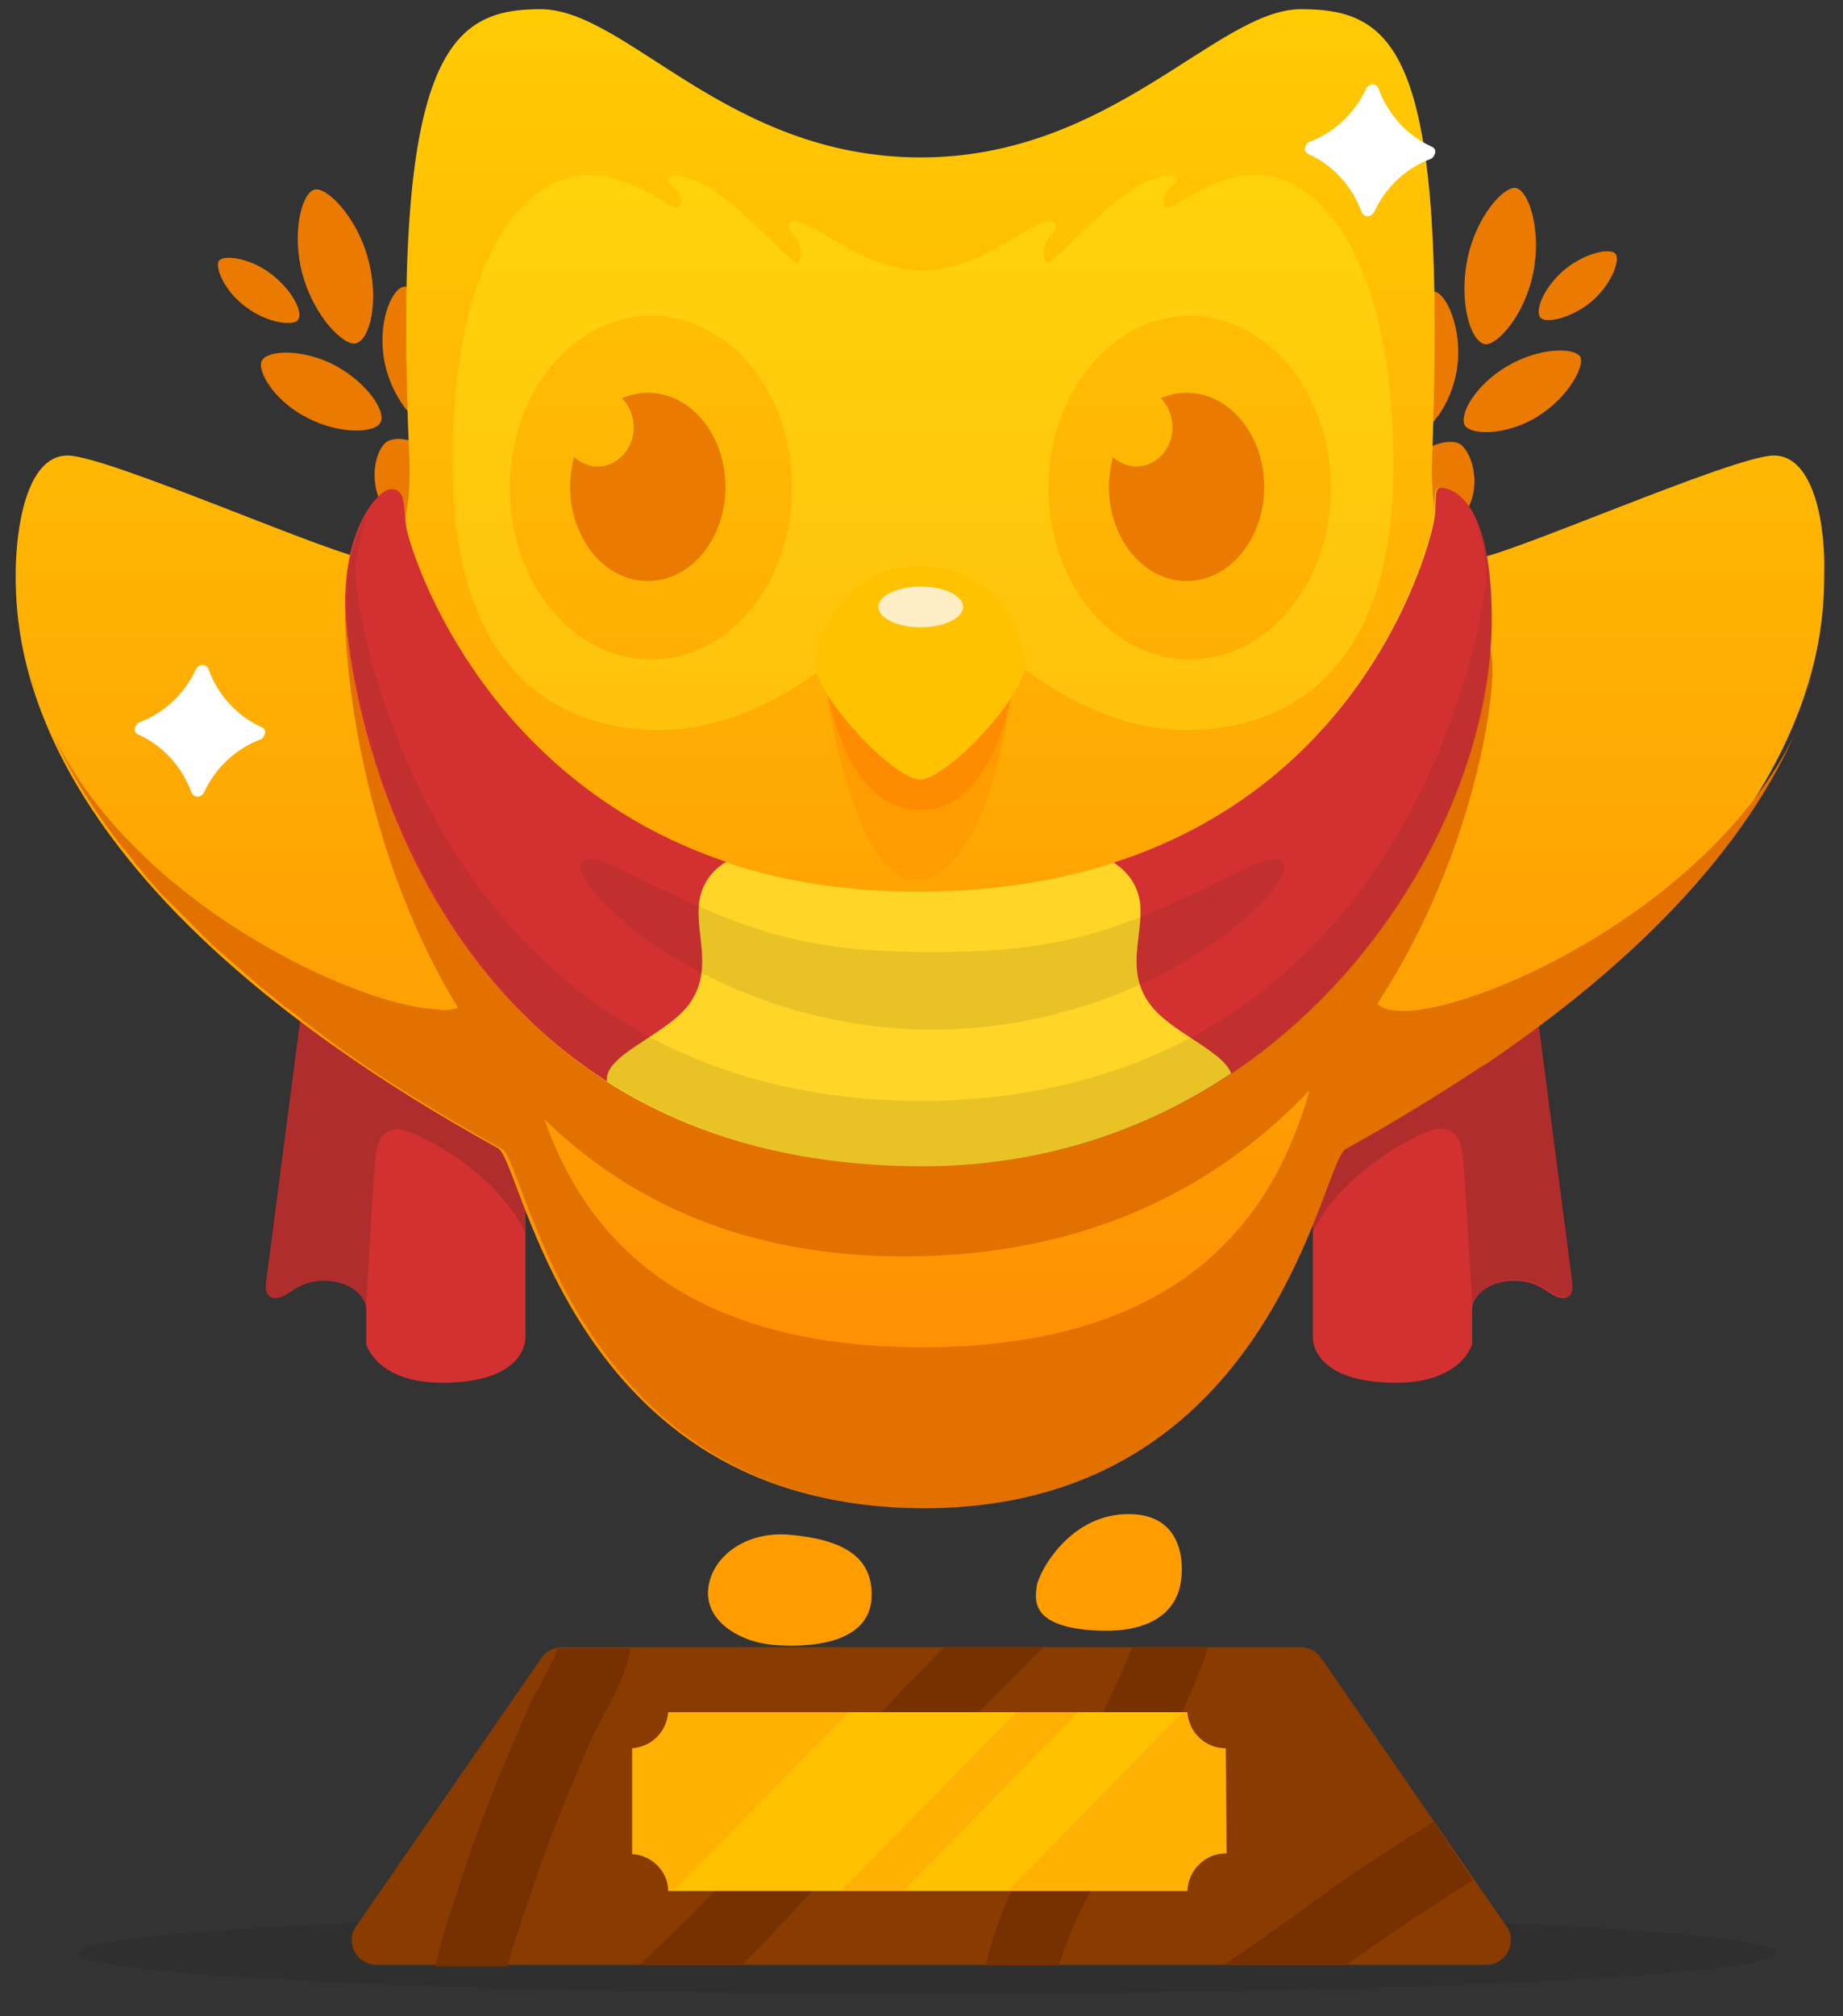 <?xml version="1.0" encoding="UTF-8" standalone="no"?><svg width="235px" height="257px" viewBox="0 0 235 257" version="1.1" xmlns="http://www.w3.org/2000/svg" xmlns:xlink="http://www.w3.org/1999/xlink" xmlns:sketch="http://www.bohemiancoding.com/sketch/ns"><rect x="0" y="0" width="235" height="257" fill="#333333" stroke="none"/><title>es</title><desc>Created with Sketch.</desc><defs><linearGradient x1="50.087%" y1="99.957%" x2="50.087%" y2="-0.025%" id="linearGradient-1"><stop stop-color="#FF8A03" offset="0%"/><stop stop-color="#FFCB03" offset="100%"/></linearGradient></defs><g id="Page-1" stroke="none" stroke-width="1" fill="none" fill-rule="evenodd" sketch:type="MSPage"><g id="es" sketch:type="MSArtboardGroup" transform="translate(0, 0.769)"><g id="Group" sketch:type="MSLayerGroup" transform="translate(2, 0)"><ellipse id="Oval" opacity="0.2" fill="#231F20" sketch:type="MSShapeGroup" cx="116.2" cy="248.2" rx="108.2" ry="5.2"/><path d="M163.8,209.2 L69.7,209.2 C68.7,209.2 67.7,209.7 67.1,210.5 L43.4,244.8 C42.7,245.8 42.7,247 43.2,248 C43.7,249 44.8,249.7 46,249.7 L187.5,249.7 C188.7,249.7 189.7,249.1 190.3,248 C190.8,247 190.8,245.7 190.1,244.8 L166.4,210.5 C165.8,209.7 164.8,209.2 163.8,209.2 L163.8,209.2 L163.8,209.2 Z" id="Shape" fill="#893B00" sketch:type="MSShapeGroup"/><g transform="translate(54, 209)" id="Shape" fill="#773000" sketch:type="MSShapeGroup"><path d="M8.7,40.8 C9.3,38.7 10,36.6 10.6,34.8 C10.9,33.9 11.2,33 11.5,32.2 C13.9,24.7 17,17.4 19.7,11.3 C19.9,10.9 20.3,10.2 20.7,9.4 C22,7 23.9,3.6 24.4,0.3 L15.8,0.3 C15.6,0.3 15.4,0.3 15.1,0.4 C14.5,2.1 13.3,4.2 12.8,5.2 C12.3,6.1 11.8,7 11.5,7.7 C8.7,14 5.5,21.6 2.9,29.5 C2.7,30.3 2.4,31.1 2.1,32 C1.2,34.6 0.2,37.7 -0.5,40.9 L8.7,40.9 L8.7,40.8 Z"/><path d="M126.8,22.5 C125.7,23.2 124.5,23.9 123.4,24.6 C122.5,25.2 121.7,25.7 120.8,26.3 C116.9,28.7 113.1,31.5 109.4,34.2 C106.3,36.4 103.2,38.7 100,40.7 L115.7,40.7 C119.1,38.3 122.3,36 125.6,33.9 C126.5,33.3 127.4,32.8 128.2,32.2 C129.4,31.4 130.6,30.7 131.8,29.9 L126.8,22.5 L126.8,22.5 Z"/><path d="M86,25.7 C86.8,24.2 87.6,22.8 88.3,21.4 C92,14.3 95.6,7.3 98.1,0.2 L88.4,0.2 C86.1,5.8 83.2,11.5 80.2,17.3 C79.5,18.6 78.8,20 78,21.4 C74.8,27.3 71.2,33.9 69.7,40.8 L79,40.8 C80.5,35.8 83.3,30.7 86,25.7 L86,25.7 Z"/><path d="M42.9,36.3 L42.9,36.3 C46.1,32.9 49.1,29.6 52.1,26.3 C58.9,18.9 66,11.2 73.3,4 L74.5,2.8 C75.3,2 76.2,1.1 77.1,0.2 L64.4,0.2 C57.9,6.8 51.6,13.6 45.5,20.2 C42.5,23.5 39.5,26.8 36.4,30 L36.3,30.1 C32.2,34.4 28.6,37.9 25.5,40.7 L38.6,40.7 C40,39.4 41.4,37.9 42.9,36.3 L42.9,36.3 Z"/></g><path d="M36.5,127.5 C36.5,127.5 32,162 31.9,162.8 C31.8,163.7 32,164.7 33.1,164.7 C34.8,164.7 35.7,162.5 39.3,162.5 C42.8,162.5 44.7,164.6 44.7,166.2 L44.7,170.6 C44.7,170.6 46,175.5 54.4,175.5 C62.8,175.5 65,172 65,169.6 L65,149.2 L58.3,135.3 L37.1,125.8 L36.5,127.5 L36.5,127.5 Z" id="Shape" fill="#D33131" sketch:type="MSShapeGroup"/><path d="M193.9,127.5 C193.9,127.5 198.4,162 198.5,162.8 C198.6,163.7 198.4,164.7 197.3,164.7 C195.6,164.7 194.7,162.5 191.1,162.5 C187.6,162.5 185.7,164.6 185.7,166.2 L185.7,170.6 C185.7,170.6 184.4,175.5 176,175.5 C167.6,175.5 165.4,172 165.4,169.6 L165.4,149.2 L172.1,135.3 L193.3,125.8 L193.9,127.5 L193.9,127.5 Z" id="Shape" fill="#D33131" sketch:type="MSShapeGroup"/><path d="M154.3,222.1 C151.7,222.1 149.6,220.1 149.4,217.5 L83.2,217.5 C83,220 81.1,221.9 78.6,222.1 L78.6,235.6 C81.1,235.7 83.2,237.8 83.2,240.3 L149.4,240.3 C149.5,237.7 151.6,235.5 154.3,235.5 L154.4,235.5 L154.3,222.1 L154.3,222.1 L154.3,222.1 Z" id="Shape" fill="#FFB103" sketch:type="MSShapeGroup"/><path d="M105.3,240.2 L127.6,217.5 L106.2,217.5 L83.9,240.2 L105.3,240.2 Z" id="Shape" opacity="0.9" fill="#FFC200" sketch:type="MSShapeGroup"/><path d="M113.2,240.2 L126.6,240.2 L148.8,217.5 L135.5,217.5 L113.2,240.2 Z" id="Shape" opacity="0.9" fill="#FFC200" sketch:type="MSShapeGroup"/><path d="M185.2,64 C183.5,67.3 179.4,68.6 177.9,67.8 C176.1,66.9 175.1,63 176.8,59.6 C178.5,56.2 182.6,55 184.1,55.8 C185.6,56.7 186.9,60.7 185.2,64 L185.2,64 Z" id="Shape" fill="#EA7A00" sketch:type="MSShapeGroup"/><path d="M183.8,46.1 C183.1,51.1 179.8,54.8 178.2,54.5 C176.4,54.2 174.5,49.8 175.3,44.8 C176,39.8 179.3,36.1 180.9,36.4 C182.4,36.6 184.5,41.1 183.8,46.1 L183.8,46.1 Z" id="Shape" fill="#EA7A00" sketch:type="MSShapeGroup"/><path d="M194.1,52.3 C190.1,54.8 185.6,54.7 184.8,53.5 C184,52.1 186.1,48.3 190.2,45.9 C194.3,43.5 198.7,43.5 199.5,44.7 C200.1,45.8 198.1,49.8 194.1,52.3 L194.1,52.3 Z" id="Shape" fill="#EA7A00" sketch:type="MSShapeGroup"/><path d="M193.5,34 C192.4,39.5 188.8,43.4 187.3,43.1 C185.5,42.7 184,37.8 185.1,32.3 C186.2,26.8 189.8,22.9 191.3,23.2 C192.9,23.5 194.6,28.5 193.5,34 L193.5,34 Z" id="Shape" fill="#EA7A00" sketch:type="MSShapeGroup"/><path d="M200.9,37.7 C198.2,39.9 195,40.5 194.4,39.7 C193.7,38.8 194.8,35.9 197.5,33.6 C200.2,31.4 203.4,30.8 204,31.6 C204.6,32.3 203.6,35.4 200.9,37.7 L200.9,37.7 Z" id="Shape" fill="#EA7A00" sketch:type="MSShapeGroup"/><path d="M193.3,125.9 L194,127.4 C194,127.4 198.5,161.9 198.6,162.7 C198.7,163.6 198.5,164.6 197.4,164.6 C195.7,164.6 194.8,162.4 191.2,162.4 C187.7,162.4 185.8,164.5 185.8,166.1 L185.8,166.8 C185.6,163.4 184.8,149.7 184.6,147.6 C184.4,145.2 184.1,143.2 181.7,143.1 C179.8,143 169.2,148.3 165.4,156.3 L165.4,149.3 L172.1,135.4 L193.3,125.9 L193.3,125.9 Z" id="Shape" opacity="0.2" fill="#231F20" sketch:type="MSShapeGroup"/><path d="M46.8,63.7 C48.7,66.9 52.8,67.9 54.3,67 C56,65.9 56.8,62 54.9,58.8 C53,55.6 48.9,54.6 47.4,55.5 C45.9,56.4 44.9,60.5 46.8,63.7 L46.8,63.7 Z" id="Shape" fill="#EA7A00" sketch:type="MSShapeGroup"/><path d="M37.1,126 L36.4,127.5 C36.4,127.5 31.9,162 31.8,162.8 C31.7,163.7 31.9,164.7 33,164.7 C34.7,164.7 35.6,162.5 39.2,162.5 C42.7,162.5 44.6,164.6 44.6,166.2 L44.6,166.9 C44.8,163.5 45.6,149.8 45.8,147.7 C46,145.3 46.3,143.3 48.7,143.2 C50.6,143.1 61.2,148.4 65,156.4 L65,149.4 L58.3,135.5 L37.1,126 L37.1,126 Z" id="Shape" opacity="0.2" fill="#231F20" sketch:type="MSShapeGroup"/><path d="M47.1,45.7 C48.2,50.6 51.7,54.1 53.2,53.7 C55,53.3 56.6,48.8 55.5,43.8 C54.4,38.9 50.9,35.4 49.4,35.8 C47.8,36.2 46,40.8 47.1,45.7 L47.1,45.7 Z" id="Shape" fill="#EA7A00" sketch:type="MSShapeGroup"/><path d="M37.2,52.5 C41.4,54.7 45.9,54.4 46.5,53.1 C47.3,51.7 44.8,48 40.7,45.8 C36.5,43.6 32,43.9 31.4,45.2 C30.7,46.5 33,50.4 37.2,52.5 L37.2,52.5 Z" id="Shape" fill="#EA7A00" sketch:type="MSShapeGroup"/><path d="M36.6,34.3 C38.1,39.7 41.9,43.4 43.4,43 C45.2,42.5 46.4,37.5 44.9,32.1 C43.4,26.7 39.6,23 38.1,23.4 C36.5,23.8 35.1,28.9 36.6,34.3 L36.6,34.3 Z" id="Shape" fill="#EA7A00" sketch:type="MSShapeGroup"/><path d="M29.4,38.4 C32.2,40.5 35.5,40.8 36,40 C36.7,39.1 35.3,36.2 32.5,34.1 C29.7,32 26.4,31.7 25.9,32.5 C25.4,33.3 26.6,36.4 29.4,38.4 L29.4,38.4 Z" id="Shape" fill="#EA7A00" sketch:type="MSShapeGroup"/><path d="M224.2,57.3 C219,57.3 189.4,70.5 185.8,70.5 C182.3,70.5 180.3,65.8 180.6,57.8 C182.5,6.4 176.3,0.4 163.9,0.4 C153.2,0.4 139.8,19.3 115.4,19.3 C90.7,19.3 77.9,0.4 66.9,0.4 C55.4,0.4 47.9,5.9 50.2,57.8 C50.5,65.8 48.6,70.5 45,70.5 C41.4,70.5 11.8,57.3 6.6,57.3 C1.4,57.3 0,66.5 0,72.5 C0,81.6 1.4,112.4 61.5,145.6 C64.7,147.4 70.7,191.4 115.3,191.4 C159.9,191.4 165.9,147.4 169.1,145.6 C229.2,112.4 230.6,81.6 230.6,72.5 C230.8,66.5 229.4,57.3 224.2,57.3 L224.2,57.3 Z" id="Shape" fill="url(#linearGradient-1)" sketch:type="MSShapeGroup"/><path d="M98.9,194.9 C105.3,195.5 109.6,197.6 109.1,203.3 C108.5,209 100.6,209.3 96.4,208.9 C92.3,208.5 87.9,205.9 88.3,201.8 C88.7,197.7 93.1,194.3 98.9,194.9 L98.9,194.9 Z" id="Shape" fill="#FF9D00" sketch:type="MSShapeGroup"/><path d="M143,192.3 C149.6,193 148.7,200.1 148.6,200.6 C148.5,201.2 148.2,208.1 136.6,207 C129.3,206.3 130,203 130.2,201.4 C130.4,199.8 134.6,191.5 143,192.3 L143,192.3 Z" id="Shape" fill="#FF9D00" sketch:type="MSShapeGroup"/><path d="M80.6,49.3 C79.4,49.3 78.3,49.6 77.3,50 C78.2,50.9 78.8,52.2 78.8,53.7 C78.8,56.5 76.7,58.7 74.2,58.7 C73.1,58.7 72,58.2 71.2,57.5 C70.9,58.7 70.7,60 70.7,61.3 C70.7,67.9 75.1,73.3 80.6,73.3 C86.1,73.3 90.5,67.9 90.5,61.3 C90.5,54.7 86.1,49.3 80.6,49.3 L80.6,49.3 Z" id="Shape" fill="#EA7A00" sketch:type="MSShapeGroup"/><path d="M158.2,21.5 C152.5,21.5 148,25.7 146.9,25.7 C146.4,25.7 146.4,25.3 146.4,24.8 C146.4,23.3 148.1,22.8 148.1,22.1 C148.1,21.7 147.4,21.6 147.2,21.6 C141.5,21.6 132.9,32.6 131.6,32.6 C131.1,32.6 131.1,32 131.1,31.6 C131.1,29.7 132.7,28.6 132.7,28.1 C132.7,27.6 132.3,27.4 132,27.4 C129.2,27.4 123.1,33.7 115.6,33.7 C108.1,33.7 102,27.4 99.2,27.4 C98.9,27.4 98.5,27.6 98.5,28.1 C98.5,28.6 100.1,29.7 100.1,31.6 C100.1,32 100,32.6 99.6,32.6 C98.3,32.6 89.7,21.6 84,21.6 C83.8,21.6 83.1,21.7 83.1,22.1 C83.1,22.8 84.8,23.3 84.8,24.8 C84.8,25.3 84.7,25.7 84.3,25.7 C83.1,25.7 78.7,21.5 73,21.5 C66.1,21.5 55.7,29.9 55.7,58.4 C55.7,86.2 70.5,92.3 82.2,92.3 C93.9,92.3 103.8,83.7 103.8,83.7 L108.6,76.3 L115.7,72.7 L122.8,76.3 L127.6,83.7 C127.6,83.7 137.5,92.3 149.2,92.3 C160.9,92.3 175.7,86.2 175.7,58.4 C175.5,29.9 165.1,21.5 158.2,21.5 L158.2,21.5 Z M81,83.3 C71,83.3 63,73.5 63,61.4 C63,49.3 71.1,39.5 81,39.5 C91,39.5 99,49.3 99,61.4 C99,73.5 91,83.3 81,83.3 L81,83.3 Z M149.7,83.3 C139.7,83.3 131.7,73.5 131.7,61.4 C131.7,49.3 139.8,39.5 149.7,39.5 C159.6,39.5 167.7,49.3 167.7,61.4 C167.7,73.5 159.7,83.3 149.7,83.3 L149.7,83.3 Z" id="Shape" opacity="0.3" fill="#FFF422" sketch:type="MSShapeGroup"/><path d="M149.3,49.3 C148.1,49.3 147,49.6 146,50 C146.9,50.9 147.5,52.2 147.5,53.7 C147.5,56.5 145.4,58.7 142.9,58.7 C141.8,58.7 140.7,58.2 139.9,57.5 C139.6,58.7 139.4,60 139.4,61.3 C139.4,67.9 143.8,73.3 149.3,73.3 C154.8,73.3 159.2,67.9 159.2,61.3 C159.2,54.7 154.8,49.3 149.3,49.3 L149.3,49.3 Z" id="Shape" fill="#EA7A00" sketch:type="MSShapeGroup"/><path d="M102.9,82.7 C102.9,86.5 106.7,111.4 114.6,111.4 C123,111.4 127,92.6 127,83.3 C127,74 120.4,83.4 120.4,83.4 L111.9,85.3 C111.9,85.3 102.9,78.8 102.9,82.7 L102.9,82.7 Z" id="Shape" fill="#FF9D00" sketch:type="MSShapeGroup"/><g transform="translate(2, 77)" id="Shape" fill="#E27100" sketch:type="MSShapeGroup"><path d="M0.5,10.2 C0.5,10.3 0.6,10.4 0.6,10.6 C0.4,9.9 0.2,9.3 0,8.7 C0.2,9.1 0.3,9.6 0.5,10.2 L0.5,10.2 Z"/><path d="M175.5,51.1 L174.8,51.1 C173.3,51.1 172.2,50.8 171.6,50.2 C182.9,33 186.3,14 186.3,7.6 C186.3,-5.1 174,20.6 174,20.6 L137.7,45.9 L91.7,52.2 L62.7,32.5 L45.7,3.2 L40,0.2 C40,9.2 42.7,31.6 54.4,50.7 C53.9,50.9 53.2,51 52.4,51 L52.1,51 L52.1,50.9 C42.4,50.9 12.9,37.6 2.6,15.5 C4.6,20.1 7.6,25.2 11.9,30.6 L12,30.7 C12.3,31 12.5,31.4 12.8,31.7 C12.9,31.8 13,31.9 13,32 C13.2,32.3 13.5,32.6 13.8,32.9 C13.9,33 14,33.1 14.1,33.3 C14.3,33.6 14.6,33.9 14.8,34.2 C14.9,34.3 15,34.5 15.2,34.6 C15.4,34.9 15.7,35.2 15.9,35.4 C16,35.6 16.2,35.7 16.3,35.9 C16.5,36.2 16.8,36.4 17.1,36.7 C17.3,36.9 17.4,37 17.6,37.2 C17.9,37.5 18.1,37.7 18.4,38 C18.6,38.2 18.7,38.3 18.9,38.5 C19.2,38.8 19.4,39 19.7,39.3 C19.9,39.5 20.1,39.7 20.3,39.9 C20.6,40.2 20.8,40.4 21.1,40.7 C21.3,40.9 21.5,41.1 21.7,41.3 C22,41.6 22.2,41.8 22.5,42.1 C22.7,42.3 22.9,42.5 23.1,42.7 C23.4,42.9 23.6,43.2 23.9,43.4 C24.1,43.6 24.4,43.8 24.6,44 C24.9,44.2 25.1,44.5 25.4,44.7 C25.7,44.9 25.9,45.2 26.2,45.4 C26.5,45.6 26.7,45.9 27,46.1 C27.3,46.4 27.6,46.6 27.9,46.9 C28.1,47.1 28.4,47.3 28.6,47.5 C29.1,48 29.7,48.4 30.3,48.9 C30.5,49 30.6,49.2 30.8,49.3 C31.2,49.6 31.6,50 32,50.3 C32.2,50.5 32.4,50.6 32.7,50.8 C33.1,51.1 33.5,51.4 33.9,51.7 C34.1,51.9 34.4,52.1 34.6,52.3 C35,52.6 35.4,52.9 35.8,53.2 C36.1,53.4 36.3,53.6 36.6,53.8 C37,54.1 37.4,54.4 37.8,54.7 C38.1,54.9 38.3,55.1 38.6,55.3 C39,55.6 39.4,55.9 39.8,56.2 C40.1,56.4 40.4,56.6 40.7,56.8 C41.1,57.1 41.5,57.4 42,57.7 C42.1,57.8 42.2,57.9 42.4,58 L42.4,58 C47.6,61.5 53.5,65.1 60,68.7 C63.2,70.5 69.2,114.5 113.8,114.5 C158.4,114.5 164.4,70.5 167.6,68.7 C174.1,65.1 179.9,61.5 185.2,58 L185.3,58 C208.8,42.1 219.7,27.3 224.8,15.9 C214.3,37.4 185.8,50.6 175.5,51.1 L175.5,51.1 Z M113.6,94 C81.8,93.9 70.3,78.8 65.4,64.9 C76,75.2 90.7,82.4 111.3,82.4 C135,82.4 151.6,73.2 163,61.2 C158.8,75.9 148.3,93.9 113.6,94 L113.6,94 Z"/><path d="M226.4,10.6 C226.4,10.5 226.5,10.4 226.5,10.2 C226.7,9.7 226.8,9.1 227,8.6 C226.8,9.3 226.6,10 226.4,10.6 L226.4,10.6 Z"/></g><path d="M102.7,81.8 C102.7,81.8 103.9,102.5 115.4,102.5 C126.5,102.5 127.9,81.9 127.9,81.9" id="Shape" fill="#FF8B00" sketch:type="MSShapeGroup"/><path d="M115.3,71.4 C126.4,71.4 128.8,82.2 128.8,83.6 C128.8,88 118.7,98.6 115.3,98.6 C112,98.6 101.9,88 101.9,83.7 C101.9,81.2 105.2,71.4 115.3,71.4 L115.3,71.4 Z" id="Shape" fill="#FFC200" sketch:type="MSShapeGroup"/><ellipse id="Oval" fill="#FFEDC5" sketch:type="MSShapeGroup" cx="115.4" cy="76.6" rx="5.4" ry="2.6"/><g transform="translate(164, 10)" id="Shape" fill="#FFFFFF" sketch:type="MSShapeGroup"><path d="M8.4,16.3 C8.2,16.3 8.1,16.2 8,16 C6.8,12.7 4.3,9.9 1.1,8.5 C0.9,8.4 0.8,8.3 0.9,8.1 C0.9,7.9 1,7.8 1.2,7.7 C4.5,6.5 7.2,3.9 8.6,0.7 C8.7,0.5 8.8,0.4 9,0.4 L9,0.4 C9.2,0.4 9.3,0.5 9.4,0.7 C10.6,4 13.1,6.8 16.3,8.2 C16.5,8.3 16.6,8.4 16.5,8.6 C16.5,8.8 16.4,8.9 16.2,9 C12.9,10.2 10.2,12.8 8.8,16 C8.8,16.2 8.6,16.3 8.4,16.3 L8.4,16.3 L8.4,16.3 Z"/><path d="M9,0.9 C10.2,4.3 12.8,7.1 16.1,8.7 C12.7,10 9.9,12.6 8.4,15.9 C7.2,12.5 4.6,9.7 1.3,8.1 C4.8,6.8 7.5,4.2 9,0.9 L9,0.9 Z M9,0 C8.7,0 8.4,0.2 8.2,0.5 C6.8,3.6 4.2,6.1 1,7.3 C0.7,7.4 0.5,7.7 0.4,8.1 C0.3,8.5 0.6,8.8 0.9,8.9 C4,10.3 6.4,13 7.6,16.2 C7.7,16.5 8,16.8 8.4,16.8 L8.4,16.8 C8.7,16.8 9,16.6 9.2,16.3 C10.6,13.2 13.2,10.7 16.4,9.5 C16.7,9.4 16.9,9.1 17,8.7 C17.1,8.3 16.8,8 16.5,7.9 C13.4,6.5 11,3.8 9.8,0.6 C9.7,0.2 9.4,0 9,0 L9,0 L9,0 L9,0 Z"/></g><g transform="translate(15, 84)" id="Shape" fill="#FFFFFF" sketch:type="MSShapeGroup"><path d="M8.3,16.3 C8.1,16.3 8,16.2 7.9,16 C6.7,12.7 4.2,9.9 1,8.5 C0.8,8.4 0.7,8.3 0.8,8.1 C0.8,7.9 0.9,7.8 1.1,7.7 C4.4,6.5 7.1,3.9 8.5,0.7 C8.6,0.5 8.7,0.4 8.9,0.4 L8.9,0.4 C9.1,0.4 9.2,0.5 9.3,0.7 C10.5,4 13,6.8 16.2,8.2 C16.4,8.3 16.5,8.4 16.4,8.6 C16.4,8.8 16.3,8.9 16.1,9 C12.8,10.2 10.1,12.8 8.7,16 C8.6,16.2 8.5,16.3 8.3,16.3 L8.3,16.3 L8.3,16.3 Z"/><path d="M8.8,0.9 C10,4.3 12.6,7.1 15.9,8.7 C12.5,10 9.7,12.6 8.2,15.9 C7,12.5 4.4,9.7 1.1,8.1 C4.6,6.8 7.4,4.2 8.8,0.9 L8.8,0.9 Z M8.8,0 C8.5,0 8.2,0.2 8,0.5 C6.6,3.6 4,6.1 0.8,7.3 C0.5,7.4 0.3,7.7 0.2,8.1 C0.1,8.5 0.4,8.8 0.7,8.9 C3.8,10.3 6.2,13 7.4,16.2 C7.5,16.5 7.8,16.8 8.2,16.8 L8.2,16.8 C8.5,16.8 8.8,16.6 9,16.3 C10.4,13.2 13,10.7 16.2,9.5 C16.5,9.4 16.7,9.1 16.8,8.7 C16.9,8.3 16.6,8 16.3,7.9 C13.2,6.5 10.8,3.8 9.6,0.6 C9.5,0.2 9.2,0 8.8,0 L8.8,0 L8.8,0 L8.8,0 Z"/></g><path d="M49.1,62.3 C48.7,61.7 48.4,61.7 47.8,61.7 C46.4,61.7 42,66.2 42,76.2 C42,86.6 51.4,147.9 115.7,147.9 C160.9,147.9 188.1,107.5 188.1,78.1 C188.1,62.6 182.9,61.5 181.7,61.4 C180.5,61.3 181.3,63.5 180.6,66.3 C180,69.1 169.2,112.9 115,112.9 C62.9,112.9 50.1,69.2 49.7,66.5 C49.5,64.6 49.6,62.9 49.1,62.3 L49.1,62.3 Z" id="Shape" fill="#FFD527" sketch:type="MSShapeGroup"/><path d="M75.4,137.1 C74.9,133.7 83,131.2 85.9,127.2 C88.9,123 86.8,118.7 87.1,114.7 C87.3,111.9 89,110 90.6,109.1 C58.8,98.4 50.1,68.7 49.8,66.4 C49.5,64.5 49.6,62.8 49.1,62.2 C48.7,61.6 48.4,61.6 47.8,61.6 C46.4,61.6 42,66.1 42,76.1 C42,83.9 47.1,119.1 75.4,137.1 L75.4,137.1 Z" id="Shape" fill="#D33131" sketch:type="MSShapeGroup"/><path d="M188.2,78.1 C188.2,62.6 183,61.5 181.8,61.4 C180.6,61.3 181.4,63.5 180.7,66.3 C180.2,68.6 172.8,98.6 140,109.2 C141.6,110.2 143.2,112 143.4,114.7 C143.7,118.6 141.5,123 144.6,127.2 C147.2,130.8 154,133.2 155,136.1 C176.2,121.9 188.2,97.6 188.2,78.1 L188.2,78.1 Z" id="Shape" fill="#D33131" sketch:type="MSShapeGroup"/><path d="M186,64.8 L186,64.8 C186,64.8 187.5,69.5 187.5,72.6 C187.5,75.8 178.9,139.2 115.4,139.6 C51.9,139.2 43.3,75.8 43.3,72.6 C43.3,69.4 44.8,64.8 44.8,64.8 L44.8,64.8 C43.4,67.2 42.2,70.9 42.2,76.2 C42.2,86.6 51.6,147.9 115.9,147.9 C161.1,147.9 188.3,107.5 188.3,78.1 C188.2,71.2 187.2,67.2 186,64.8 L186,64.8 Z" id="Shape" opacity="0.1" fill="#231F20" sketch:type="MSShapeGroup"/><path d="M156.5,110.1 C140.9,117.8 134.1,120.6 116.9,120.6 C100,120.6 92.9,117.9 77.3,110.1 C61.7,102.4 82.4,130.3 116.7,130.5 L116.7,130.5 L116.8,130.5 L116.9,130.5 L116.9,130.5 C151.5,130.4 172.1,102.4 156.5,110.1 L156.5,110.1 Z" id="Shape" opacity="0.1" fill="#231F20" sketch:type="MSShapeGroup"/></g></g></g></svg>